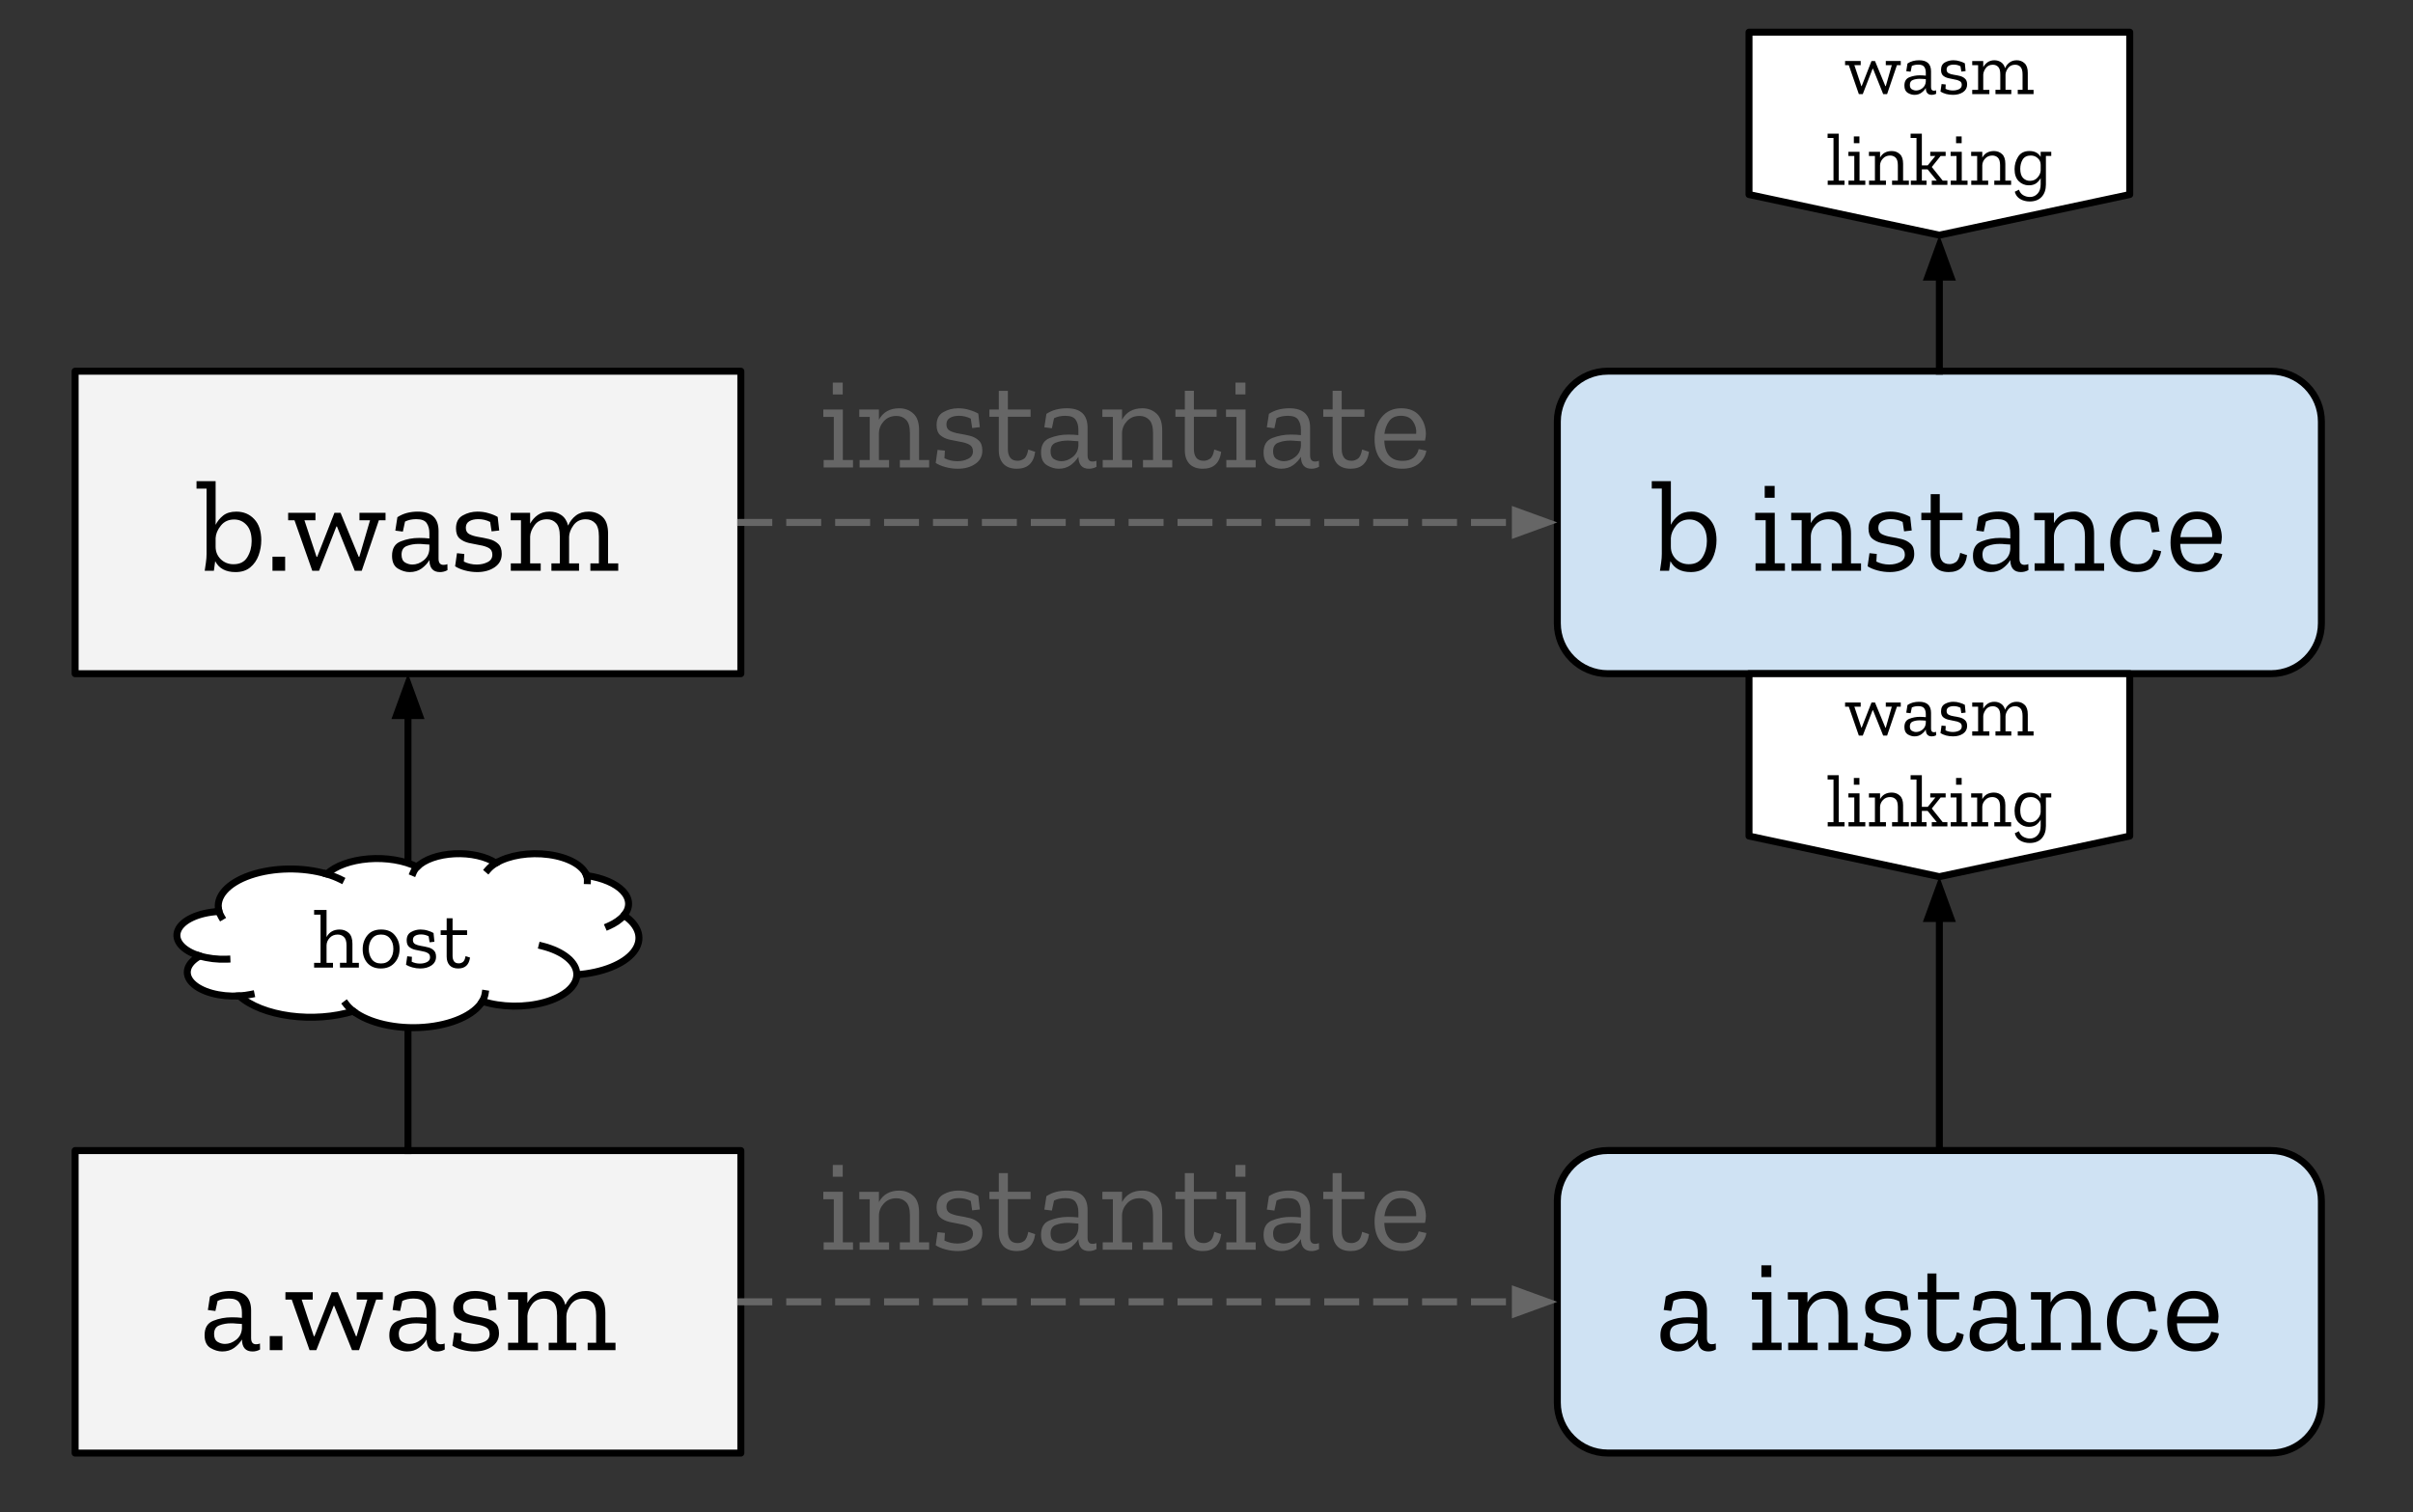 <svg version="1.1" viewBox="0.0 0.0 345.349 216.528" fill="none" stroke="none" stroke-linecap="square" stroke-miterlimit="10" xmlns:xlink="http://www.w3.org/1999/xlink" xmlns="http://www.w3.org/2000/svg"><rect x="0.0" y="0.0" width="345.349" height="216.528" fill="#333333" stroke="none"/><clipPath id="p.0"><path d="m0 0l345.349 0l0 216.528l-345.349 0l0 -216.528z" clip-rule="nonzero"/></clipPath><g clip-path="url(#p.0)"><path fill="#000000" fill-opacity="0.0" d="m0 0l345.349 0l0 216.528l-345.349 0z" fill-rule="evenodd"/><path fill="#f3f3f3" d="m10.753 164.722l95.276 0l0 43.307l-95.276 0z" fill-rule="evenodd"/><path stroke="#000000" stroke-width="1.0" stroke-linejoin="round" stroke-linecap="butt" d="m10.753 164.722l95.276 0l0 43.307l-95.276 0z" fill-rule="evenodd"/><path fill="#000000" d="m30.048 185.623q0.656 -0.422 1.375 -0.609q0.734 -0.188 1.547 -0.188q2.969 0 2.969 2.781l0 3.953q0 0.891 0.703 0.891q0.328 0 0.562 -0.109l0.016 0.859q-0.5 0.281 -1.078 0.281q-1.469 0 -1.516 -1.688l0 -0.031q-0.391 0.672 -1.109 1.203q-0.719 0.516 -1.719 0.516q-0.828 0 -1.672 -0.5q-0.844 -0.516 -0.844 -1.828q0 -1.578 1.234 -2.062q1.25 -0.5 2.641 -0.5q0.375 0 0.75 0.016q0.391 0.016 0.719 0.062l0 -0.75q0 -0.891 -0.391 -1.453q-0.375 -0.562 -1.484 -0.562q-0.922 0 -1.609 0.344l-0.312 1.438l-1.078 -0.141l0.297 -1.922zm4.578 4.562l0 -0.641q-0.344 -0.016 -0.734 -0.047q-0.391 -0.047 -0.812 -0.047q-0.922 0 -1.688 0.297q-0.75 0.281 -0.75 1.25q0 0.797 0.5 1.109q0.5 0.297 1.047 0.297q0.859 0 1.609 -0.594q0.766 -0.609 0.828 -1.625zm3.98 3.109l0 -2.016l1.812 0l0 2.016l-1.812 0zm16.181 -7.234l-0.953 0l-2.453 7.234l-1.0 0l-2.547 -6.344l-0.078 0l-2.484 6.344l-0.969 0l-2.547 -7.234l-0.906 0l0 -1.062l3.906 0l0 1.062l-1.578 0l1.734 5.234l0.094 0l2.469 -6.297l0.875 0l2.594 6.297l0.094 0l1.531 -5.234l-1.516 0l0 -1.062l3.734 0l0 1.062zm1.697 -0.438q0.656 -0.422 1.375 -0.609q0.734 -0.188 1.547 -0.188q2.969 0 2.969 2.781l0 3.953q0 0.891 0.703 0.891q0.328 0 0.562 -0.109l0.016 0.859q-0.5 0.281 -1.078 0.281q-1.469 0 -1.516 -1.688l0 -0.031q-0.391 0.672 -1.109 1.203q-0.719 0.516 -1.719 0.516q-0.828 0 -1.672 -0.5q-0.844 -0.516 -0.844 -1.828q0 -1.578 1.234 -2.062q1.25 -0.5 2.641 -0.5q0.375 0 0.75 0.016q0.391 0.016 0.719 0.062l0 -0.75q0 -0.891 -0.391 -1.453q-0.375 -0.562 -1.484 -0.562q-0.922 0 -1.609 0.344l-0.312 1.438l-1.078 -0.141l0.297 -1.922zm4.578 4.562l0 -0.641q-0.344 -0.016 -0.734 -0.047q-0.391 -0.047 -0.812 -0.047q-0.922 0 -1.688 0.297q-0.75 0.281 -0.75 1.25q0 0.797 0.5 1.109q0.5 0.297 1.047 0.297q0.859 0 1.609 -0.594q0.766 -0.609 0.828 -1.625zm10.355 0.703q0 1.219 -1.016 1.906q-1.016 0.688 -2.5 0.688q-0.875 0 -1.75 -0.234q-0.859 -0.234 -1.406 -0.594l0.266 -1.875l1.047 0.109l-0.062 1.094q0.859 0.422 1.844 0.422q0.875 0 1.547 -0.344q0.688 -0.344 0.688 -1.062q0 -0.688 -0.516 -0.969q-0.516 -0.281 -1.297 -0.406q-0.781 -0.141 -1.562 -0.312q-0.781 -0.188 -1.312 -0.641q-0.516 -0.469 -0.516 -1.438q0 -1.328 0.969 -1.859q0.969 -0.547 2.109 -0.547q0.859 0 1.609 0.234q0.766 0.219 1.281 0.531l0.219 1.938l-1.094 0.125l-0.203 -1.344q-0.781 -0.406 -1.703 -0.406q-0.781 0 -1.281 0.297q-0.5 0.297 -0.5 0.938q0 0.656 0.516 0.922q0.531 0.266 1.297 0.391q0.766 0.125 1.531 0.312q0.766 0.188 1.281 0.672q0.516 0.469 0.516 1.453zm16.671 2.406l-3.984 0l0 -1.062l1.219 0l0 -3.859q0 -1.344 -0.531 -1.891q-0.531 -0.562 -1.359 -0.562q-1.125 0 -1.75 0.859q-0.609 0.859 -0.625 1.641l0 3.812l1.422 0l0 1.062l-3.953 0l0 -1.062l1.203 0l0 -3.859q0 -1.359 -0.531 -1.906q-0.516 -0.547 -1.312 -0.547q-1.156 0 -1.766 0.844q-0.609 0.828 -0.641 1.625l0 3.844l1.516 0l0 1.062l-4.281 0l0 -1.062l1.453 0l0 -6.172l-1.469 0l0 -1.062l2.781 0l0 1.547q0.406 -0.75 1.094 -1.234q0.688 -0.484 1.672 -0.484q0.984 0 1.688 0.484q0.719 0.484 0.984 1.516q0.375 -0.875 1.109 -1.438q0.734 -0.562 1.828 -0.562q1.188 0 1.984 0.75q0.797 0.734 0.797 2.406l0 4.25l1.453 0l0 1.062z" fill-rule="nonzero"/><path fill="#f3f3f3" d="m10.753 53.142l95.276 0l0 43.307l-95.276 0z" fill-rule="evenodd"/><path stroke="#000000" stroke-width="1.0" stroke-linejoin="round" stroke-linecap="butt" d="m10.753 53.142l95.276 0l0 43.307l-95.276 0z" fill-rule="evenodd"/><path fill="#000000" d="m37.39 77.356q0 1.094 -0.375 2.141q-0.375 1.047 -1.203 1.734q-0.812 0.672 -2.109 0.672q-2.094 0 -2.906 -1.562l-0.188 1.375l-1.312 0q0.078 -0.547 0.172 -1.172q0.094 -0.641 0.094 -1.25l0 -9.344l-1.438 0l0 -1.062l2.734 0l0 6.25q0.375 -0.766 1.078 -1.328q0.703 -0.562 1.891 -0.562q1.547 0 2.547 1.062q1.016 1.062 1.016 3.047zm-1.375 0.125q0 -1.547 -0.734 -2.328q-0.719 -0.781 -1.766 -0.781q-1.203 0 -1.906 0.875q-0.703 0.875 -0.75 1.781l0 1.25q0 1.047 0.734 1.781q0.75 0.719 1.828 0.719q1.359 0 1.969 -1.0q0.625 -1.016 0.625 -2.297zm2.982 4.234l0 -2.016l1.812 0l0 2.016l-1.812 0zm16.181 -7.234l-0.953 0l-2.453 7.234l-1.0 0l-2.547 -6.344l-0.078 0l-2.484 6.344l-0.969 0l-2.547 -7.234l-0.906 0l0 -1.062l3.906 0l0 1.062l-1.578 0l1.734 5.234l0.094 0l2.469 -6.297l0.875 0l2.594 6.297l0.094 0l1.531 -5.234l-1.516 0l0 -1.062l3.734 0l0 1.062zm1.697 -0.438q0.656 -0.422 1.375 -0.609q0.734 -0.188 1.547 -0.188q2.969 0 2.969 2.781l0 3.953q0 0.891 0.703 0.891q0.328 0 0.562 -0.109l0.016 0.859q-0.5 0.281 -1.078 0.281q-1.469 0 -1.516 -1.688l0 -0.031q-0.391 0.672 -1.109 1.203q-0.719 0.516 -1.719 0.516q-0.828 0 -1.672 -0.5q-0.844 -0.516 -0.844 -1.828q0 -1.578 1.234 -2.062q1.25 -0.5 2.641 -0.5q0.375 0 0.75 0.016q0.391 0.016 0.719 0.062l0 -0.75q0 -0.891 -0.391 -1.453q-0.375 -0.562 -1.484 -0.562q-0.922 0 -1.609 0.344l-0.312 1.438l-1.078 -0.141l0.297 -1.922zm4.578 4.562l0 -0.641q-0.344 -0.016 -0.734 -0.047q-0.391 -0.047 -0.812 -0.047q-0.922 0 -1.688 0.297q-0.75 0.281 -0.75 1.25q0 0.797 0.5 1.109q0.5 0.297 1.047 0.297q0.859 0 1.609 -0.594q0.766 -0.609 0.828 -1.625zm10.355 0.703q0 1.219 -1.016 1.906q-1.016 0.688 -2.5 0.688q-0.875 0 -1.75 -0.234q-0.859 -0.234 -1.406 -0.594l0.266 -1.875l1.047 0.109l-0.062 1.094q0.859 0.422 1.844 0.422q0.875 0 1.547 -0.344q0.688 -0.344 0.688 -1.062q0 -0.688 -0.516 -0.969q-0.516 -0.281 -1.297 -0.406q-0.781 -0.141 -1.562 -0.312q-0.781 -0.188 -1.312 -0.641q-0.516 -0.469 -0.516 -1.438q0 -1.328 0.969 -1.859q0.969 -0.547 2.109 -0.547q0.859 0 1.609 0.234q0.766 0.219 1.281 0.531l0.219 1.938l-1.094 0.125l-0.203 -1.344q-0.781 -0.406 -1.703 -0.406q-0.781 0 -1.281 0.297q-0.5 0.297 -0.5 0.938q0 0.656 0.516 0.922q0.531 0.266 1.297 0.391q0.766 0.125 1.531 0.312q0.766 0.188 1.281 0.672q0.516 0.469 0.516 1.453zm16.671 2.406l-3.984 0l0 -1.062l1.219 0l0 -3.859q0 -1.344 -0.531 -1.891q-0.531 -0.562 -1.359 -0.562q-1.125 0 -1.75 0.859q-0.609 0.859 -0.625 1.641l0 3.812l1.422 0l0 1.062l-3.953 0l0 -1.062l1.203 0l0 -3.859q0 -1.359 -0.531 -1.906q-0.516 -0.547 -1.312 -0.547q-1.156 0 -1.766 0.844q-0.609 0.828 -0.641 1.625l0 3.844l1.516 0l0 1.062l-4.281 0l0 -1.062l1.453 0l0 -6.172l-1.469 0l0 -1.062l2.781 0l0 1.547q0.406 -0.75 1.094 -1.234q0.688 -0.484 1.672 -0.484q0.984 0 1.688 0.484q0.719 0.484 0.984 1.516q0.375 -0.875 1.109 -1.438q0.734 -0.562 1.828 -0.562q1.188 0 1.984 0.75q0.797 0.734 0.797 2.406l0 4.25l1.453 0l0 1.062z" fill-rule="nonzero"/><path fill="#000000" fill-opacity="0.0" d="m58.391 164.722l0 -68.283" fill-rule="evenodd"/><path stroke="#000000" stroke-width="1.0" stroke-linejoin="round" stroke-linecap="butt" d="m58.391 164.722l0 -62.283" fill-rule="evenodd"/><path fill="#000000" stroke="#000000" stroke-width="1.0" stroke-linecap="butt" d="m60.043 102.438l-1.652 -4.538l-1.652 4.538z" fill-rule="evenodd"/><path fill="#ffffff" d="m31.33 130.418l0 0c-0.533 -2.009 1.216 -3.997 4.503 -5.121c3.287 -1.124 7.537 -1.188 10.946 -0.163l0 0c1.208 -1.168 3.418 -1.974 5.962 -2.175c2.544 -0.201 5.124 0.227 6.958 1.155l0 0c1.029 -1.059 3.049 -1.77 5.343 -1.882c2.294 -0.112 4.538 0.393 5.936 1.334l0 0c1.858 -1.122 4.815 -1.595 7.591 -1.213c2.776 0.382 4.872 1.549 5.382 2.997l0 0c2.277 0.319 4.174 1.129 5.2 2.222c1.026 1.093 1.082 2.36 0.152 3.475l0 0c2.242 1.498 2.767 3.493 1.378 5.242c-1.389 1.749 -4.482 2.988 -8.126 3.256c-0.026 1.641 -1.78 3.147 -4.586 3.938c-2.806 0.79 -6.226 0.741 -8.942 -0.128c-1.157 1.966 -4.413 3.412 -8.362 3.714c-3.949 0.302 -7.882 -0.594 -10.1 -2.302c-2.72 0.842 -5.983 1.084 -9.053 0.673c-3.071 -0.411 -5.69 -1.442 -7.268 -2.86l0 0c-2.779 0.167 -5.466 -0.572 -6.727 -1.85c-1.261 -1.278 -0.829 -2.823 1.084 -3.869l0 0c-2.479 -0.749 -3.744 -2.235 -3.135 -3.683c0.609 -1.448 2.953 -2.53 5.811 -2.682z" fill-rule="evenodd"/><path fill="#000000" fill-opacity="0.0" d="m28.599 136.86l0 0c1.17 0.353 2.521 0.514 3.873 0.459m1.77 5.259c0.581 -0.035 1.151 -0.109 1.694 -0.22m14.626 2.407c-0.409 -0.315 -0.751 -0.651 -1.021 -1.003m19.484 -0.41l0 0c0.211 -0.358 0.348 -0.727 0.408 -1.1m13.12 -2.709c0.027 -1.747 -1.907 -3.348 -4.971 -4.113m11.719 -4.385c-0.496 0.595 -1.254 1.123 -2.213 1.542m-3.138 -7.239l0 0c0.085 0.24 0.124 0.484 0.117 0.728m-13.089 -2.512l0 0c-0.464 0.28 -0.846 0.593 -1.134 0.929m-10.145 -0.381l0 0c-0.247 0.254 -0.432 0.523 -0.549 0.801m-12.371 0.219l0 0c0.721 0.217 1.389 0.478 1.987 0.777m-17.437 4.507l0 0c0.073 0.277 0.189 0.55 0.347 0.818" fill-rule="evenodd"/><path stroke="#000000" stroke-width="1.0" stroke-linejoin="round" stroke-linecap="butt" d="m31.33 130.418l0 0c-0.533 -2.009 1.216 -3.997 4.503 -5.121c3.287 -1.124 7.537 -1.188 10.946 -0.163l0 0c1.208 -1.168 3.418 -1.974 5.962 -2.175c2.544 -0.201 5.124 0.227 6.958 1.155l0 0c1.029 -1.059 3.049 -1.77 5.343 -1.882c2.294 -0.112 4.538 0.393 5.936 1.334l0 0c1.858 -1.122 4.815 -1.595 7.591 -1.213c2.776 0.382 4.872 1.549 5.382 2.997l0 0c2.277 0.319 4.174 1.129 5.2 2.222c1.026 1.093 1.082 2.36 0.152 3.475l0 0c2.242 1.498 2.767 3.493 1.378 5.242c-1.389 1.749 -4.482 2.988 -8.126 3.256c-0.026 1.641 -1.78 3.147 -4.586 3.938c-2.806 0.79 -6.226 0.741 -8.942 -0.128c-1.157 1.966 -4.413 3.412 -8.362 3.714c-3.949 0.302 -7.882 -0.594 -10.1 -2.302c-2.72 0.842 -5.983 1.084 -9.053 0.673c-3.071 -0.411 -5.69 -1.442 -7.268 -2.86l0 0c-2.779 0.167 -5.466 -0.572 -6.727 -1.85c-1.261 -1.278 -0.829 -2.823 1.084 -3.869l0 0c-2.479 -0.749 -3.744 -2.235 -3.135 -3.683c0.609 -1.448 2.953 -2.53 5.811 -2.682z" fill-rule="evenodd"/><path stroke="#000000" stroke-width="1.0" stroke-linejoin="round" stroke-linecap="butt" d="m28.599 136.86l0 0c1.17 0.353 2.521 0.514 3.873 0.459m1.77 5.259c0.581 -0.035 1.151 -0.109 1.694 -0.22m14.626 2.407c-0.409 -0.315 -0.751 -0.651 -1.021 -1.003m19.484 -0.41l0 0c0.211 -0.358 0.348 -0.727 0.408 -1.1m13.12 -2.709c0.027 -1.747 -1.907 -3.348 -4.971 -4.113m11.719 -4.385c-0.496 0.595 -1.254 1.123 -2.213 1.542m-3.138 -7.239l0 0c0.085 0.24 0.124 0.484 0.117 0.728m-13.089 -2.512l0 0c-0.464 0.28 -0.846 0.593 -1.134 0.929m-10.145 -0.381l0 0c-0.247 0.254 -0.432 0.523 -0.549 0.801m-12.371 0.219l0 0c0.721 0.217 1.389 0.478 1.987 0.777m-17.437 4.507l0 0c0.073 0.277 0.189 0.55 0.347 0.818" fill-rule="evenodd"/><path fill="#000000" d="m51.36 138.528l-2.703 0l0 -0.688l0.938 0l0 -2.484q0 -0.859 -0.359 -1.203q-0.359 -0.359 -0.906 -0.359q-0.703 0 -1.141 0.469q-0.438 0.469 -0.453 1.062l0 2.516l0.922 0l0 0.688l-2.703 0l0 -0.688l0.922 0l0 -6.891l-0.922 0l0 -0.672l1.781 0l0 3.875q0.578 -1.078 1.875 -1.078q0.766 0 1.297 0.484q0.531 0.484 0.531 1.547l0 2.734l0.922 0l0 0.688zm5.829 -2.672q0 1.203 -0.734 2.0q-0.719 0.797 -1.953 0.797q-1.203 0 -1.906 -0.766q-0.688 -0.781 -0.688 -1.984q0 -1.172 0.672 -2.0q0.672 -0.828 1.969 -0.828q1.312 0 1.969 0.828q0.672 0.812 0.672 1.953zm-0.891 -0.016q0 -0.906 -0.469 -1.469q-0.453 -0.578 -1.297 -0.578q-0.844 0 -1.297 0.594q-0.453 0.578 -0.453 1.469q0 0.875 0.438 1.484q0.453 0.594 1.312 0.594q0.844 0 1.297 -0.594q0.469 -0.594 0.469 -1.5zm6.109 1.141q0 0.781 -0.656 1.234q-0.641 0.438 -1.609 0.438q-0.562 0 -1.125 -0.156q-0.547 -0.156 -0.906 -0.375l0.172 -1.219l0.672 0.078l-0.031 0.703q0.547 0.266 1.188 0.266q0.562 0 1.0 -0.219q0.438 -0.219 0.438 -0.672q0 -0.453 -0.344 -0.625q-0.328 -0.188 -0.828 -0.266q-0.5 -0.094 -1.0 -0.203q-0.5 -0.125 -0.844 -0.422q-0.328 -0.297 -0.328 -0.922q0 -0.844 0.625 -1.188q0.625 -0.359 1.359 -0.359q0.547 0 1.031 0.156q0.484 0.141 0.828 0.344l0.125 1.25l-0.688 0.078l-0.141 -0.859q-0.5 -0.266 -1.094 -0.266q-0.5 0 -0.828 0.188q-0.328 0.188 -0.328 0.609q0 0.406 0.328 0.594q0.344 0.172 0.828 0.25q0.5 0.078 0.984 0.203q0.5 0.109 0.828 0.422q0.344 0.297 0.344 0.938zm4.865 0.109q-0.219 1.562 -1.688 1.562q-0.812 0 -1.234 -0.453q-0.422 -0.469 -0.422 -1.25l0 -3.094l-0.859 0l0 -0.672l0.859 0l0 -1.719l0.844 0l0 1.719l2.078 0l0 0.672l-2.078 0l0 2.984q0 0.484 0.203 0.781q0.203 0.297 0.688 0.297q0.312 0 0.578 -0.188q0.281 -0.203 0.391 -0.844l0.641 0.203z" fill-rule="nonzero"/><path fill="#cfe2f3" d="m222.885 171.932l0 0c0 -3.986 3.232 -7.218 7.218 -7.218l94.918 0c1.914 0 3.75 0.76 5.104 2.114c1.354 1.354 2.114 3.19 2.114 5.104l0 28.871c0 3.986 -3.232 7.218 -7.218 7.218l-94.918 0l0 0c-3.986 0 -7.218 -3.232 -7.218 -7.218z" fill-rule="evenodd"/><path stroke="#000000" stroke-width="1.0" stroke-linejoin="round" stroke-linecap="butt" d="m222.885 171.932l0 0c0 -3.986 3.232 -7.218 7.218 -7.218l94.918 0c1.914 0 3.75 0.76 5.104 2.114c1.354 1.354 2.114 3.19 2.114 5.104l0 28.871c0 3.986 -3.232 7.218 -7.218 7.218l-94.918 0l0 0c-3.986 0 -7.218 -3.232 -7.218 -7.218z" fill-rule="evenodd"/><path fill="#000000" d="m238.407 185.616q0.656 -0.422 1.375 -0.609q0.734 -0.188 1.547 -0.188q2.969 0 2.969 2.781l0 3.953q0 0.891 0.703 0.891q0.328 0 0.562 -0.109l0.016 0.859q-0.5 0.281 -1.078 0.281q-1.469 0 -1.516 -1.688l0 -0.031q-0.391 0.672 -1.109 1.203q-0.719 0.516 -1.719 0.516q-0.828 0 -1.672 -0.5q-0.844 -0.516 -0.844 -1.828q0 -1.578 1.234 -2.062q1.25 -0.5 2.641 -0.5q0.375 0 0.75 0.016q0.391 0.016 0.719 0.062l0 -0.75q0 -0.891 -0.391 -1.453q-0.375 -0.562 -1.484 -0.562q-0.922 0 -1.609 0.344l-0.312 1.438l-1.078 -0.141l0.297 -1.922zm4.578 4.562l0 -0.641q-0.344 -0.016 -0.734 -0.047q-0.391 -0.047 -0.812 -0.047q-0.922 0 -1.688 0.297q-0.75 0.281 -0.75 1.25q0 0.797 0.5 1.109q0.5 0.297 1.047 0.297q0.859 0 1.609 -0.594q0.766 -0.609 0.828 -1.625zm9.105 -7.344l0 -1.688l1.422 0l0 1.688l-1.422 0zm2.891 10.453l-4.203 0l0 -1.062l1.453 0l0 -6.172l-1.5 0l0 -1.062l2.797 0l0 7.234l1.453 0l0 1.062zm10.896 0l-4.188 0l0 -1.062l1.438 0l0 -3.859q0 -1.344 -0.547 -1.891q-0.547 -0.562 -1.375 -0.562q-1.125 0 -1.812 0.75q-0.672 0.734 -0.703 1.688l0 3.875l1.453 0l0 1.062l-4.219 0l0 -1.062l1.453 0l0 -6.172l-1.5 0l0 -1.062l2.812 0l0 1.469q0.891 -1.641 2.906 -1.641q1.203 0 2.016 0.75q0.828 0.734 0.828 2.406l0 4.25l1.438 0l0 1.062zm7.612 -2.406q0 1.219 -1.016 1.906q-1.016 0.688 -2.5 0.688q-0.875 0 -1.75 -0.234q-0.859 -0.234 -1.406 -0.594l0.266 -1.875l1.047 0.109l-0.062 1.094q0.859 0.422 1.844 0.422q0.875 0 1.547 -0.344q0.688 -0.344 0.688 -1.062q0 -0.688 -0.516 -0.969q-0.516 -0.281 -1.297 -0.406q-0.781 -0.141 -1.562 -0.312q-0.781 -0.188 -1.312 -0.641q-0.516 -0.469 -0.516 -1.438q0 -1.328 0.969 -1.859q0.969 -0.547 2.109 -0.547q0.859 0 1.609 0.234q0.766 0.219 1.281 0.531l0.219 1.938l-1.094 0.125l-0.203 -1.344q-0.781 -0.406 -1.703 -0.406q-0.781 0 -1.281 0.297q-0.5 0.297 -0.5 0.938q0 0.656 0.516 0.922q0.531 0.266 1.297 0.391q0.766 0.125 1.531 0.312q0.766 0.188 1.281 0.672q0.516 0.469 0.516 1.453zm7.562 0.172q-0.328 2.422 -2.625 2.422q-1.25 0 -1.922 -0.703q-0.656 -0.719 -0.656 -1.922l0 -4.812l-1.344 0l0 -1.047l1.344 0l0 -2.672l1.297 0l0 2.672l3.25 0l0 1.047l-3.25 0l0 4.641q0 0.75 0.328 1.203q0.328 0.453 1.078 0.453q0.484 0 0.906 -0.297q0.422 -0.297 0.609 -1.312l0.984 0.328zm1.609 -5.438q0.656 -0.422 1.375 -0.609q0.734 -0.188 1.547 -0.188q2.969 0 2.969 2.781l0 3.953q0 0.891 0.703 0.891q0.328 0 0.562 -0.109l0.016 0.859q-0.5 0.281 -1.078 0.281q-1.469 0 -1.516 -1.688l0 -0.031q-0.391 0.672 -1.109 1.203q-0.719 0.516 -1.719 0.516q-0.828 0 -1.672 -0.5q-0.844 -0.516 -0.844 -1.828q0 -1.578 1.234 -2.062q1.25 -0.5 2.641 -0.5q0.375 0 0.75 0.016q0.391 0.016 0.719 0.062l0 -0.75q0 -0.891 -0.391 -1.453q-0.375 -0.562 -1.484 -0.562q-0.922 0 -1.609 0.344l-0.312 1.438l-1.078 -0.141l0.297 -1.922zm4.578 4.562l0 -0.641q-0.344 -0.016 -0.734 -0.047q-0.391 -0.047 -0.812 -0.047q-0.922 0 -1.688 0.297q-0.75 0.281 -0.75 1.25q0 0.797 0.5 1.109q0.5 0.297 1.047 0.297q0.859 0 1.609 -0.594q0.766 -0.609 0.828 -1.625zm13.433 3.109l-4.188 0l0 -1.062l1.438 0l0 -3.859q0 -1.344 -0.547 -1.891q-0.547 -0.562 -1.375 -0.562q-1.125 0 -1.812 0.75q-0.672 0.734 -0.703 1.688l0 3.875l1.453 0l0 1.062l-4.219 0l0 -1.062l1.453 0l0 -6.172l-1.5 0l0 -1.062l2.812 0l0 1.469q0.891 -1.641 2.906 -1.641q1.203 0 2.016 0.75q0.828 0.734 0.828 2.406l0 4.25l1.438 0l0 1.062zm8.159 -2.797q-0.172 1.078 -0.984 2.031q-0.812 0.953 -2.516 0.953q-1.719 0 -2.75 -1.109q-1.031 -1.109 -1.031 -3.109q0 -1.719 0.969 -3.078q0.984 -1.359 2.922 -1.359q0.812 0 1.5 0.188q0.703 0.188 1.328 0.672l0.328 2.0l-1.094 0.125l-0.312 -1.406q-0.75 -0.453 -1.766 -0.453q-1.328 0 -1.906 0.953q-0.578 0.938 -0.578 2.281q0 1.5 0.641 2.344q0.656 0.828 1.891 0.828q1.875 0 2.234 -2.109l1.125 0.25zm8.744 0.406q-0.156 1.062 -1.062 1.828q-0.891 0.75 -2.422 0.75q-1.75 0 -2.844 -1.094q-1.078 -1.109 -1.078 -3.125q0 -1.938 1.031 -3.188q1.031 -1.25 2.781 -1.25q1.719 0 2.609 1.078q0.891 1.078 0.922 2.562q0 0.484 -0.125 0.984l-5.828 0q0.109 2.906 2.625 2.906q0.984 0 1.547 -0.453q0.562 -0.469 0.75 -1.234l1.094 0.234zm-1.453 -2.422q0.094 -0.938 -0.438 -1.75q-0.531 -0.828 -1.734 -0.828q-1.156 0 -1.703 0.766q-0.547 0.766 -0.672 1.812l4.547 0z" fill-rule="nonzero"/><path fill="#cfe2f3" d="m222.885 60.357l0 0c0 -3.986 3.232 -7.218 7.218 -7.218l94.918 0c1.914 0 3.75 0.76 5.104 2.114c1.354 1.354 2.114 3.19 2.114 5.104l0 28.871c0 3.986 -3.232 7.218 -7.218 7.218l-94.918 0l0 0c-3.986 0 -7.218 -3.232 -7.218 -7.218z" fill-rule="evenodd"/><path stroke="#000000" stroke-width="1.0" stroke-linejoin="round" stroke-linecap="butt" d="m222.885 60.357l0 0c0 -3.986 3.232 -7.218 7.218 -7.218l94.918 0c1.914 0 3.75 0.76 5.104 2.114c1.354 1.354 2.114 3.19 2.114 5.104l0 28.871c0 3.986 -3.232 7.218 -7.218 7.218l-94.918 0l0 0c-3.986 0 -7.218 -3.232 -7.218 -7.218z" fill-rule="evenodd"/><path fill="#000000" d="m245.665 77.353q0 1.094 -0.375 2.141q-0.375 1.047 -1.203 1.734q-0.812 0.672 -2.109 0.672q-2.094 0 -2.906 -1.562l-0.188 1.375l-1.312 0q0.078 -0.547 0.172 -1.172q0.094 -0.641 0.094 -1.25l0 -9.344l-1.438 0l0 -1.062l2.734 0l0 6.25q0.375 -0.766 1.078 -1.328q0.703 -0.562 1.891 -0.562q1.547 0 2.547 1.062q1.016 1.062 1.016 3.047zm-1.375 0.125q0 -1.547 -0.734 -2.328q-0.719 -0.781 -1.766 -0.781q-1.203 0 -1.906 0.875q-0.703 0.875 -0.75 1.781l0 1.25q0 1.047 0.734 1.781q0.75 0.719 1.828 0.719q1.359 0 1.969 -1.0q0.625 -1.016 0.625 -2.297zm8.276 -6.219l0 -1.688l1.422 0l0 1.688l-1.422 0zm2.891 10.453l-4.203 0l0 -1.062l1.453 0l0 -6.172l-1.5 0l0 -1.062l2.797 0l0 7.234l1.453 0l0 1.062zm10.896 0l-4.188 0l0 -1.062l1.438 0l0 -3.859q0 -1.344 -0.547 -1.891q-0.547 -0.562 -1.375 -0.562q-1.125 0 -1.812 0.75q-0.672 0.734 -0.703 1.688l0 3.875l1.453 0l0 1.062l-4.219 0l0 -1.062l1.453 0l0 -6.172l-1.5 0l0 -1.062l2.812 0l0 1.469q0.891 -1.641 2.906 -1.641q1.203 0 2.016 0.75q0.828 0.734 0.828 2.406l0 4.25l1.438 0l0 1.062zm7.612 -2.406q0 1.219 -1.016 1.906q-1.016 0.688 -2.5 0.688q-0.875 0 -1.75 -0.234q-0.859 -0.234 -1.406 -0.594l0.266 -1.875l1.047 0.109l-0.062 1.094q0.859 0.422 1.844 0.422q0.875 0 1.547 -0.344q0.688 -0.344 0.688 -1.062q0 -0.688 -0.516 -0.969q-0.516 -0.281 -1.297 -0.406q-0.781 -0.141 -1.562 -0.312q-0.781 -0.188 -1.312 -0.641q-0.516 -0.469 -0.516 -1.438q0 -1.328 0.969 -1.859q0.969 -0.547 2.109 -0.547q0.859 0 1.609 0.234q0.766 0.219 1.281 0.531l0.219 1.938l-1.094 0.125l-0.203 -1.344q-0.781 -0.406 -1.703 -0.406q-0.781 0 -1.281 0.297q-0.5 0.297 -0.5 0.938q0 0.656 0.516 0.922q0.531 0.266 1.297 0.391q0.766 0.125 1.531 0.312q0.766 0.188 1.281 0.672q0.516 0.469 0.516 1.453zm7.562 0.172q-0.328 2.422 -2.625 2.422q-1.25 0 -1.922 -0.703q-0.656 -0.719 -0.656 -1.922l0 -4.812l-1.344 0l0 -1.047l1.344 0l0 -2.672l1.297 0l0 2.672l3.25 0l0 1.047l-3.25 0l0 4.641q0 0.75 0.328 1.203q0.328 0.453 1.078 0.453q0.484 0 0.906 -0.297q0.422 -0.297 0.609 -1.312l0.984 0.328zm1.609 -5.438q0.656 -0.422 1.375 -0.609q0.734 -0.188 1.547 -0.188q2.969 0 2.969 2.781l0 3.953q0 0.891 0.703 0.891q0.328 0 0.562 -0.109l0.016 0.859q-0.5 0.281 -1.078 0.281q-1.469 0 -1.516 -1.688l0 -0.031q-0.391 0.672 -1.109 1.203q-0.719 0.516 -1.719 0.516q-0.828 0 -1.672 -0.5q-0.844 -0.516 -0.844 -1.828q0 -1.578 1.234 -2.062q1.25 -0.5 2.641 -0.5q0.375 0 0.75 0.016q0.391 0.016 0.719 0.062l0 -0.75q0 -0.891 -0.391 -1.453q-0.375 -0.562 -1.484 -0.562q-0.922 0 -1.609 0.344l-0.312 1.438l-1.078 -0.141l0.297 -1.922zm4.578 4.562l0 -0.641q-0.344 -0.016 -0.734 -0.047q-0.391 -0.047 -0.812 -0.047q-0.922 0 -1.688 0.297q-0.75 0.281 -0.75 1.25q0 0.797 0.5 1.109q0.5 0.297 1.047 0.297q0.859 0 1.609 -0.594q0.766 -0.609 0.828 -1.625zm13.433 3.109l-4.188 0l0 -1.062l1.438 0l0 -3.859q0 -1.344 -0.547 -1.891q-0.547 -0.562 -1.375 -0.562q-1.125 0 -1.812 0.75q-0.672 0.734 -0.703 1.688l0 3.875l1.453 0l0 1.062l-4.219 0l0 -1.062l1.453 0l0 -6.172l-1.5 0l0 -1.062l2.812 0l0 1.469q0.891 -1.641 2.906 -1.641q1.203 0 2.016 0.75q0.828 0.734 0.828 2.406l0 4.25l1.438 0l0 1.062zm8.159 -2.797q-0.172 1.078 -0.984 2.031q-0.812 0.953 -2.516 0.953q-1.719 0 -2.75 -1.109q-1.031 -1.109 -1.031 -3.109q0 -1.719 0.969 -3.078q0.984 -1.359 2.922 -1.359q0.812 0 1.5 0.188q0.703 0.188 1.328 0.672l0.328 2.0l-1.094 0.125l-0.312 -1.406q-0.75 -0.453 -1.766 -0.453q-1.328 0 -1.906 0.953q-0.578 0.938 -0.578 2.281q0 1.5 0.641 2.344q0.656 0.828 1.891 0.828q1.875 0 2.234 -2.109l1.125 0.25zm8.744 0.406q-0.156 1.062 -1.062 1.828q-0.891 0.75 -2.422 0.75q-1.75 0 -2.844 -1.094q-1.078 -1.109 -1.078 -3.125q0 -1.938 1.031 -3.188q1.031 -1.25 2.781 -1.25q1.719 0 2.609 1.078q0.891 1.078 0.922 2.562q0 0.484 -0.125 0.984l-5.828 0q0.109 2.906 2.625 2.906q0.984 0 1.547 -0.453q0.562 -0.469 0.75 -1.234l1.094 0.234zm-1.453 -2.422q0.094 -0.938 -0.438 -1.75q-0.531 -0.828 -1.734 -0.828q-1.156 0 -1.703 0.766q-0.547 0.766 -0.672 1.812l4.547 0z" fill-rule="nonzero"/><path fill="#000000" fill-opacity="0.0" d="m277.562 164.714l0 -39.213" fill-rule="evenodd"/><path stroke="#000000" stroke-width="1.0" stroke-linejoin="round" stroke-linecap="butt" d="m277.562 164.714l0 -33.213" fill-rule="evenodd"/><path fill="#000000" stroke="#000000" stroke-width="1.0" stroke-linecap="butt" d="m279.213 131.501l-1.652 -4.538l-1.652 4.538z" fill-rule="evenodd"/><path fill="#000000" fill-opacity="0.0" d="m106.029 74.795l116.85 0" fill-rule="evenodd"/><path stroke="#666666" stroke-width="1.0" stroke-linejoin="round" stroke-linecap="butt" stroke-dasharray="4.0,3.0" d="m106.029 74.795l110.85 0" fill-rule="evenodd"/><path fill="#666666" stroke="#666666" stroke-width="1.0" stroke-linecap="butt" d="m216.879 76.447l4.538 -1.652l-4.538 -1.652z" fill-rule="evenodd"/><path fill="#000000" fill-opacity="0.0" d="m106.029 186.375l116.85 0" fill-rule="evenodd"/><path stroke="#666666" stroke-width="1.0" stroke-linejoin="round" stroke-linecap="butt" stroke-dasharray="4.0,3.0" d="m106.029 186.375l110.85 0" fill-rule="evenodd"/><path fill="#666666" stroke="#666666" stroke-width="1.0" stroke-linecap="butt" d="m216.879 188.027l4.538 -1.652l-4.538 -1.652z" fill-rule="evenodd"/><path fill="#000000" fill-opacity="0.0" d="m101.016 40.0l120.0 0l0 43.307l-120.0 0z" fill-rule="evenodd"/><path fill="#666666" d="m119.192 56.467l0 -1.688l1.422 0l0 1.688l-1.422 0zm2.891 10.453l-4.203 0l0 -1.062l1.453 0l0 -6.172l-1.5 0l0 -1.062l2.797 0l0 7.234l1.453 0l0 1.062zm10.896 0l-4.188 0l0 -1.062l1.438 0l0 -3.859q0 -1.344 -0.547 -1.891q-0.547 -0.562 -1.375 -0.562q-1.125 0 -1.812 0.75q-0.672 0.734 -0.703 1.688l0 3.875l1.453 0l0 1.062l-4.219 0l0 -1.062l1.453 0l0 -6.172l-1.5 0l0 -1.062l2.812 0l0 1.469q0.891 -1.641 2.906 -1.641q1.203 0 2.016 0.75q0.828 0.734 0.828 2.406l0 4.25l1.438 0l0 1.062zm7.612 -2.406q0 1.219 -1.016 1.906q-1.016 0.688 -2.5 0.688q-0.875 0 -1.75 -0.234q-0.859 -0.234 -1.406 -0.594l0.266 -1.875l1.047 0.109l-0.062 1.094q0.859 0.422 1.844 0.422q0.875 0 1.547 -0.344q0.688 -0.344 0.688 -1.062q0 -0.688 -0.516 -0.969q-0.516 -0.281 -1.297 -0.406q-0.781 -0.141 -1.562 -0.312q-0.781 -0.188 -1.312 -0.641q-0.516 -0.469 -0.516 -1.438q0 -1.328 0.969 -1.859q0.969 -0.547 2.109 -0.547q0.859 0 1.609 0.234q0.766 0.219 1.281 0.531l0.219 1.938l-1.094 0.125l-0.203 -1.344q-0.781 -0.406 -1.703 -0.406q-0.781 0 -1.281 0.297q-0.5 0.297 -0.5 0.938q0 0.656 0.516 0.922q0.531 0.266 1.297 0.391q0.766 0.125 1.531 0.312q0.766 0.188 1.281 0.672q0.516 0.469 0.516 1.453zm7.562 0.172q-0.328 2.422 -2.625 2.422q-1.25 0 -1.922 -0.703q-0.656 -0.719 -0.656 -1.922l0 -4.812l-1.344 0l0 -1.047l1.344 0l0 -2.672l1.297 0l0 2.672l3.25 0l0 1.047l-3.25 0l0 4.641q0 0.75 0.328 1.203q0.328 0.453 1.078 0.453q0.484 0 0.906 -0.297q0.422 -0.297 0.609 -1.312l0.984 0.328zm1.609 -5.438q0.656 -0.422 1.375 -0.609q0.734 -0.188 1.547 -0.188q2.969 0 2.969 2.781l0 3.953q0 0.891 0.703 0.891q0.328 0 0.562 -0.109l0.016 0.859q-0.5 0.281 -1.078 0.281q-1.469 0 -1.516 -1.688l0 -0.031q-0.391 0.672 -1.109 1.203q-0.719 0.516 -1.719 0.516q-0.828 0 -1.672 -0.5q-0.844 -0.516 -0.844 -1.828q0 -1.578 1.234 -2.062q1.25 -0.5 2.641 -0.5q0.375 0 0.75 0.016q0.391 0.016 0.719 0.062l0 -0.75q0 -0.891 -0.391 -1.453q-0.375 -0.562 -1.484 -0.562q-0.922 0 -1.609 0.344l-0.312 1.438l-1.078 -0.141l0.297 -1.922zm4.578 4.562l0 -0.641q-0.344 -0.016 -0.734 -0.047q-0.391 -0.047 -0.812 -0.047q-0.922 0 -1.688 0.297q-0.75 0.281 -0.75 1.25q0 0.797 0.5 1.109q0.5 0.297 1.047 0.297q0.859 0 1.609 -0.594q0.766 -0.609 0.828 -1.625zm13.433 3.109l-4.188 0l0 -1.062l1.438 0l0 -3.859q0 -1.344 -0.547 -1.891q-0.547 -0.562 -1.375 -0.562q-1.125 0 -1.812 0.75q-0.672 0.734 -0.703 1.688l0 3.875l1.453 0l0 1.062l-4.219 0l0 -1.062l1.453 0l0 -6.172l-1.5 0l0 -1.062l2.812 0l0 1.469q0.891 -1.641 2.906 -1.641q1.203 0 2.016 0.75q0.828 0.734 0.828 2.406l0 4.25l1.438 0l0 1.062zm7.003 -2.234q-0.328 2.422 -2.625 2.422q-1.25 0 -1.922 -0.703q-0.656 -0.719 -0.656 -1.922l0 -4.812l-1.344 0l0 -1.047l1.344 0l0 -2.672l1.297 0l0 2.672l3.25 0l0 1.047l-3.25 0l0 4.641q0 0.75 0.328 1.203q0.328 0.453 1.078 0.453q0.484 0 0.906 -0.297q0.422 -0.297 0.609 -1.312l0.984 0.328zm2.046 -8.219l0 -1.688l1.422 0l0 1.688l-1.422 0zm2.891 10.453l-4.203 0l0 -1.062l1.453 0l0 -6.172l-1.5 0l0 -1.062l2.797 0l0 7.234l1.453 0l0 1.062zm1.896 -7.672q0.656 -0.422 1.375 -0.609q0.734 -0.188 1.547 -0.188q2.969 0 2.969 2.781l0 3.953q0 0.891 0.703 0.891q0.328 0 0.562 -0.109l0.016 0.859q-0.5 0.281 -1.078 0.281q-1.469 0 -1.516 -1.688l0 -0.031q-0.391 0.672 -1.109 1.203q-0.719 0.516 -1.719 0.516q-0.828 0 -1.672 -0.5q-0.844 -0.516 -0.844 -1.828q0 -1.578 1.234 -2.062q1.25 -0.5 2.641 -0.5q0.375 0 0.75 0.016q0.391 0.016 0.719 0.062l0 -0.75q0 -0.891 -0.391 -1.453q-0.375 -0.562 -1.484 -0.562q-0.922 0 -1.609 0.344l-0.312 1.438l-1.078 -0.141l0.297 -1.922zm4.578 4.562l0 -0.641q-0.344 -0.016 -0.734 -0.047q-0.391 -0.047 -0.812 -0.047q-0.922 0 -1.688 0.297q-0.75 0.281 -0.75 1.25q0 0.797 0.5 1.109q0.5 0.297 1.047 0.297q0.859 0 1.609 -0.594q0.766 -0.609 0.828 -1.625zm9.745 0.875q-0.328 2.422 -2.625 2.422q-1.25 0 -1.922 -0.703q-0.656 -0.719 -0.656 -1.922l0 -4.812l-1.344 0l0 -1.047l1.344 0l0 -2.672l1.297 0l0 2.672l3.25 0l0 1.047l-3.25 0l0 4.641q0 0.75 0.328 1.203q0.328 0.453 1.078 0.453q0.484 0 0.906 -0.297q0.422 -0.297 0.609 -1.312l0.984 0.328zm8.203 -0.156q-0.156 1.062 -1.062 1.828q-0.891 0.75 -2.422 0.75q-1.75 0 -2.844 -1.094q-1.078 -1.109 -1.078 -3.125q0 -1.938 1.031 -3.188q1.031 -1.25 2.781 -1.25q1.719 0 2.609 1.078q0.891 1.078 0.922 2.562q0 0.484 -0.125 0.984l-5.828 0q0.109 2.906 2.625 2.906q0.984 0 1.547 -0.453q0.562 -0.469 0.75 -1.234l1.094 0.234zm-1.453 -2.422q0.094 -0.938 -0.438 -1.75q-0.531 -0.828 -1.734 -0.828q-1.156 0 -1.703 0.766q-0.547 0.766 -0.672 1.812l4.547 0z" fill-rule="nonzero"/><path fill="#000000" fill-opacity="0.0" d="m101.016 152.0l120.0 0l0 43.307l-120.0 0z" fill-rule="evenodd"/><path fill="#666666" d="m119.192 168.467l0 -1.688l1.422 0l0 1.688l-1.422 0zm2.891 10.453l-4.203 0l0 -1.062l1.453 0l0 -6.172l-1.5 0l0 -1.062l2.797 0l0 7.234l1.453 0l0 1.062zm10.896 0l-4.188 0l0 -1.062l1.438 0l0 -3.859q0 -1.344 -0.547 -1.891q-0.547 -0.562 -1.375 -0.562q-1.125 0 -1.812 0.75q-0.672 0.734 -0.703 1.688l0 3.875l1.453 0l0 1.062l-4.219 0l0 -1.062l1.453 0l0 -6.172l-1.5 0l0 -1.062l2.812 0l0 1.469q0.891 -1.641 2.906 -1.641q1.203 0 2.016 0.75q0.828 0.734 0.828 2.406l0 4.25l1.438 0l0 1.062zm7.612 -2.406q0 1.219 -1.016 1.906q-1.016 0.688 -2.5 0.688q-0.875 0 -1.75 -0.234q-0.859 -0.234 -1.406 -0.594l0.266 -1.875l1.047 0.109l-0.062 1.094q0.859 0.422 1.844 0.422q0.875 0 1.547 -0.344q0.688 -0.344 0.688 -1.062q0 -0.688 -0.516 -0.969q-0.516 -0.281 -1.297 -0.406q-0.781 -0.141 -1.562 -0.312q-0.781 -0.188 -1.312 -0.641q-0.516 -0.469 -0.516 -1.438q0 -1.328 0.969 -1.859q0.969 -0.547 2.109 -0.547q0.859 0 1.609 0.234q0.766 0.219 1.281 0.531l0.219 1.938l-1.094 0.125l-0.203 -1.344q-0.781 -0.406 -1.703 -0.406q-0.781 0 -1.281 0.297q-0.5 0.297 -0.5 0.938q0 0.656 0.516 0.922q0.531 0.266 1.297 0.391q0.766 0.125 1.531 0.312q0.766 0.188 1.281 0.672q0.516 0.469 0.516 1.453zm7.562 0.172q-0.328 2.422 -2.625 2.422q-1.25 0 -1.922 -0.703q-0.656 -0.719 -0.656 -1.922l0 -4.812l-1.344 0l0 -1.047l1.344 0l0 -2.672l1.297 0l0 2.672l3.25 0l0 1.047l-3.25 0l0 4.641q0 0.75 0.328 1.203q0.328 0.453 1.078 0.453q0.484 0 0.906 -0.297q0.422 -0.297 0.609 -1.312l0.984 0.328zm1.609 -5.438q0.656 -0.422 1.375 -0.609q0.734 -0.188 1.547 -0.188q2.969 0 2.969 2.781l0 3.953q0 0.891 0.703 0.891q0.328 0 0.562 -0.109l0.016 0.859q-0.5 0.281 -1.078 0.281q-1.469 0 -1.516 -1.688l0 -0.031q-0.391 0.672 -1.109 1.203q-0.719 0.516 -1.719 0.516q-0.828 0 -1.672 -0.5q-0.844 -0.516 -0.844 -1.828q0 -1.578 1.234 -2.062q1.25 -0.5 2.641 -0.5q0.375 0 0.75 0.016q0.391 0.016 0.719 0.062l0 -0.75q0 -0.891 -0.391 -1.453q-0.375 -0.562 -1.484 -0.562q-0.922 0 -1.609 0.344l-0.312 1.438l-1.078 -0.141l0.297 -1.922zm4.578 4.562l0 -0.641q-0.344 -0.016 -0.734 -0.047q-0.391 -0.047 -0.812 -0.047q-0.922 0 -1.688 0.297q-0.75 0.281 -0.75 1.25q0 0.797 0.5 1.109q0.5 0.297 1.047 0.297q0.859 0 1.609 -0.594q0.766 -0.609 0.828 -1.625zm13.433 3.109l-4.188 0l0 -1.062l1.438 0l0 -3.859q0 -1.344 -0.547 -1.891q-0.547 -0.562 -1.375 -0.562q-1.125 0 -1.812 0.75q-0.672 0.734 -0.703 1.688l0 3.875l1.453 0l0 1.062l-4.219 0l0 -1.062l1.453 0l0 -6.172l-1.5 0l0 -1.062l2.812 0l0 1.469q0.891 -1.641 2.906 -1.641q1.203 0 2.016 0.75q0.828 0.734 0.828 2.406l0 4.25l1.438 0l0 1.062zm7.003 -2.234q-0.328 2.422 -2.625 2.422q-1.25 0 -1.922 -0.703q-0.656 -0.719 -0.656 -1.922l0 -4.812l-1.344 0l0 -1.047l1.344 0l0 -2.672l1.297 0l0 2.672l3.25 0l0 1.047l-3.25 0l0 4.641q0 0.75 0.328 1.203q0.328 0.453 1.078 0.453q0.484 0 0.906 -0.297q0.422 -0.297 0.609 -1.312l0.984 0.328zm2.046 -8.219l0 -1.688l1.422 0l0 1.688l-1.422 0zm2.891 10.453l-4.203 0l0 -1.062l1.453 0l0 -6.172l-1.5 0l0 -1.062l2.797 0l0 7.234l1.453 0l0 1.062zm1.896 -7.672q0.656 -0.422 1.375 -0.609q0.734 -0.188 1.547 -0.188q2.969 0 2.969 2.781l0 3.953q0 0.891 0.703 0.891q0.328 0 0.562 -0.109l0.016 0.859q-0.5 0.281 -1.078 0.281q-1.469 0 -1.516 -1.688l0 -0.031q-0.391 0.672 -1.109 1.203q-0.719 0.516 -1.719 0.516q-0.828 0 -1.672 -0.5q-0.844 -0.516 -0.844 -1.828q0 -1.578 1.234 -2.062q1.25 -0.5 2.641 -0.5q0.375 0 0.75 0.016q0.391 0.016 0.719 0.062l0 -0.75q0 -0.891 -0.391 -1.453q-0.375 -0.562 -1.484 -0.562q-0.922 0 -1.609 0.344l-0.312 1.438l-1.078 -0.141l0.297 -1.922zm4.578 4.562l0 -0.641q-0.344 -0.016 -0.734 -0.047q-0.391 -0.047 -0.812 -0.047q-0.922 0 -1.688 0.297q-0.75 0.281 -0.75 1.25q0 0.797 0.5 1.109q0.5 0.297 1.047 0.297q0.859 0 1.609 -0.594q0.766 -0.609 0.828 -1.625zm9.745 0.875q-0.328 2.422 -2.625 2.422q-1.25 0 -1.922 -0.703q-0.656 -0.719 -0.656 -1.922l0 -4.812l-1.344 0l0 -1.047l1.344 0l0 -2.672l1.297 0l0 2.672l3.25 0l0 1.047l-3.25 0l0 4.641q0 0.75 0.328 1.203q0.328 0.453 1.078 0.453q0.484 0 0.906 -0.297q0.422 -0.297 0.609 -1.312l0.984 0.328zm8.203 -0.156q-0.156 1.062 -1.062 1.828q-0.891 0.75 -2.422 0.75q-1.75 0 -2.844 -1.094q-1.078 -1.109 -1.078 -3.125q0 -1.938 1.031 -3.188q1.031 -1.25 2.781 -1.25q1.719 0 2.609 1.078q0.891 1.078 0.922 2.562q0 0.484 -0.125 0.984l-5.828 0q0.109 2.906 2.625 2.906q0.984 0 1.547 -0.453q0.562 -0.469 0.75 -1.234l1.094 0.234zm-1.453 -2.422q0.094 -0.938 -0.438 -1.75q-0.531 -0.828 -1.734 -0.828q-1.156 0 -1.703 0.766q-0.547 0.766 -0.672 1.812l4.547 0z" fill-rule="nonzero"/><path fill="#ffffff" d="m250.318 96.448l54.488 0l0 23.246l-27.244 5.812l-27.244 -5.812z" fill-rule="evenodd"/><path stroke="#000000" stroke-width="1.0" stroke-linejoin="round" stroke-linecap="butt" d="m250.318 96.448l54.488 0l0 23.246l-27.244 5.812l-27.244 -5.812z" fill-rule="evenodd"/><path fill="#000000" d="m272.037 101.171l-0.547 0l-1.406 4.141l-0.562 0l-1.453 -3.625l-0.062 0l-1.406 3.625l-0.562 0l-1.438 -4.141l-0.531 0l0 -0.594l2.234 0l0 0.594l-0.906 0l1.0 3.0l0.047 0l1.406 -3.594l0.5 0l1.484 3.594l0.062 0l0.859 -3.0l-0.859 0l0 -0.594l2.141 0l0 0.594zm0.96 -0.234q0.375 -0.25 0.781 -0.359q0.422 -0.109 0.891 -0.109q1.703 0 1.703 1.594l0 2.266q0 0.5 0.406 0.5q0.172 0 0.312 -0.062l0.016 0.5q-0.297 0.156 -0.625 0.156q-0.844 0 -0.859 -0.969l0 -0.016q-0.219 0.391 -0.641 0.688q-0.406 0.297 -0.984 0.297q-0.469 0 -0.953 -0.281q-0.484 -0.297 -0.484 -1.047q0 -0.906 0.703 -1.188q0.719 -0.281 1.516 -0.281q0.219 0 0.438 0.016q0.219 0 0.406 0.031l0 -0.422q0 -0.516 -0.219 -0.828q-0.219 -0.328 -0.859 -0.328q-0.516 0 -0.922 0.188l-0.172 0.828l-0.625 -0.078l0.172 -1.094zm2.625 2.594l0 -0.359q-0.203 -0.016 -0.438 -0.031q-0.219 -0.016 -0.453 -0.016q-0.531 0 -0.969 0.172q-0.422 0.156 -0.422 0.703q0 0.453 0.281 0.625q0.297 0.172 0.609 0.172q0.484 0 0.906 -0.328q0.438 -0.344 0.484 -0.938zm5.913 0.406q0 0.688 -0.578 1.094q-0.578 0.391 -1.438 0.391q-0.5 0 -1.0 -0.125q-0.484 -0.141 -0.797 -0.344l0.156 -1.078l0.594 0.062l-0.031 0.625q0.484 0.234 1.047 0.234q0.5 0 0.891 -0.188q0.391 -0.203 0.391 -0.609q0 -0.391 -0.297 -0.547q-0.297 -0.172 -0.75 -0.234q-0.438 -0.078 -0.891 -0.188q-0.438 -0.109 -0.734 -0.359q-0.297 -0.266 -0.297 -0.828q0 -0.75 0.547 -1.062q0.562 -0.312 1.203 -0.312q0.5 0 0.922 0.141q0.438 0.125 0.734 0.297l0.109 1.109l-0.609 0.078l-0.125 -0.766q-0.438 -0.234 -0.969 -0.234q-0.438 0 -0.734 0.172q-0.281 0.172 -0.281 0.531q0 0.375 0.297 0.531q0.297 0.156 0.734 0.219q0.438 0.062 0.875 0.172q0.438 0.109 0.734 0.391q0.297 0.266 0.297 0.828zm9.511 1.375l-2.266 0l0 -0.609l0.688 0l0 -2.203q0 -0.766 -0.297 -1.078q-0.297 -0.312 -0.766 -0.312q-0.656 0 -1.016 0.484q-0.344 0.484 -0.359 0.938l0 2.172l0.828 0l0 0.609l-2.266 0l0 -0.609l0.688 0l0 -2.203q0 -0.781 -0.297 -1.078q-0.297 -0.312 -0.766 -0.312q-0.656 0 -1.0 0.469q-0.344 0.469 -0.375 0.938l0 2.188l0.875 0l0 0.609l-2.453 0l0 -0.609l0.844 0l0 -3.531l-0.844 0l0 -0.594l1.578 0l0 0.875q0.234 -0.422 0.625 -0.703q0.406 -0.281 0.969 -0.281q0.547 0 0.953 0.281q0.422 0.281 0.578 0.859q0.203 -0.5 0.625 -0.812q0.422 -0.328 1.047 -0.328q0.672 0 1.125 0.438q0.453 0.422 0.453 1.375l0 2.422l0.828 0l0 0.609z" fill-rule="nonzero"/><path fill="#000000" d="m263.989 118.312l-2.406 0l0 -0.609l0.828 0l0 -6.109l-0.844 0l0 -0.609l1.594 0l0 6.719l0.828 0l0 0.609zm1.335 -5.969l0 -0.969l0.797 0l0 0.969l-0.797 0zm1.641 5.969l-2.406 0l0 -0.609l0.828 0l0 -3.531l-0.844 0l0 -0.594l1.594 0l0 4.125l0.828 0l0 0.609zm6.234 0l-2.406 0l0 -0.609l0.828 0l0 -2.203q0 -0.766 -0.312 -1.078q-0.312 -0.312 -0.797 -0.312q-0.625 0 -1.016 0.422q-0.391 0.406 -0.422 0.953l0 2.219l0.844 0l0 0.609l-2.422 0l0 -0.609l0.844 0l0 -3.531l-0.859 0l0 -0.594l1.594 0l0 0.828q0.516 -0.938 1.672 -0.938q0.688 0 1.156 0.438q0.469 0.422 0.469 1.375l0 2.422l0.828 0l0 0.609zm5.512 0l-2.234 0l0 -0.609l0.719 0l-1.312 -1.609l-0.828 0l0 1.609l0.672 0l0 0.609l-2.25 0l0 -0.609l0.812 0l0 -6.109l-0.844 0l0 -0.609l1.609 0l0 4.531l0.844 0l1.094 -1.344l-0.734 0l0 -0.594l2.203 0l0 0.594l-0.719 0l-1.266 1.578l1.562 1.953l0.672 0l0 0.609zm1.244 -5.969l0 -0.969l0.797 0l0 0.969l-0.797 0zm1.641 5.969l-2.406 0l0 -0.609l0.828 0l0 -3.531l-0.844 0l0 -0.594l1.594 0l0 4.125l0.828 0l0 0.609zm6.234 0l-2.406 0l0 -0.609l0.828 0l0 -2.203q0 -0.766 -0.312 -1.078q-0.312 -0.312 -0.797 -0.312q-0.625 0 -1.016 0.422q-0.391 0.406 -0.422 0.953l0 2.219l0.844 0l0 0.609l-2.422 0l0 -0.609l0.844 0l0 -3.531l-0.859 0l0 -0.594l1.594 0l0 0.828q0.516 -0.938 1.672 -0.938q0.688 0 1.156 0.438q0.469 0.422 0.469 1.375l0 2.422l0.828 0l0 0.609zm5.747 -4.141l-0.766 0l0 4.078q0 1.125 -0.609 1.781q-0.609 0.656 -1.719 0.656q-0.75 0 -1.344 -0.344q-0.594 -0.344 -0.781 -1.047l0.594 -0.297q0.188 0.547 0.625 0.797q0.453 0.25 0.938 0.25q0.672 0 1.109 -0.484q0.438 -0.469 0.438 -1.344l0 -0.875q-0.219 0.422 -0.625 0.734q-0.406 0.297 -1.078 0.297q-0.844 0 -1.438 -0.594q-0.594 -0.594 -0.594 -1.719q0 -0.953 0.5 -1.766q0.516 -0.828 1.625 -0.828q1.125 0 1.609 0.844l0 -0.734l1.516 0l0 0.594zm-1.516 2.094l0 -0.812q0 -0.609 -0.422 -0.969q-0.406 -0.375 -0.984 -0.375q-0.812 0 -1.172 0.578q-0.344 0.578 -0.344 1.328q0 0.875 0.391 1.297q0.406 0.422 0.984 0.422q0.688 0 1.094 -0.469q0.422 -0.469 0.453 -1.0z" fill-rule="nonzero"/><path fill="#000000" fill-opacity="0.0" d="m277.562 53.139l0 -19.465" fill-rule="evenodd"/><path stroke="#000000" stroke-width="1.0" stroke-linejoin="round" stroke-linecap="butt" d="m277.562 53.139l0 -13.465" fill-rule="evenodd"/><path fill="#000000" stroke="#000000" stroke-width="1.0" stroke-linecap="butt" d="m279.213 39.675l-1.652 -4.538l-1.652 4.538z" fill-rule="evenodd"/><path fill="#ffffff" d="m250.318 4.606l54.488 0l0 23.246l-27.244 5.812l-27.244 -5.812z" fill-rule="evenodd"/><path stroke="#000000" stroke-width="1.0" stroke-linejoin="round" stroke-linecap="butt" d="m250.318 4.606l54.488 0l0 23.246l-27.244 5.812l-27.244 -5.812z" fill-rule="evenodd"/><path fill="#000000" d="m272.037 9.329l-0.547 0l-1.406 4.141l-0.562 0l-1.453 -3.625l-0.062 0l-1.406 3.625l-0.562 0l-1.438 -4.141l-0.531 0l0 -0.594l2.234 0l0 0.594l-0.906 0l1.0 3.0l0.047 0l1.406 -3.594l0.5 0l1.484 3.594l0.062 0l0.859 -3.0l-0.859 0l0 -0.594l2.141 0l0 0.594zm0.96 -0.234q0.375 -0.25 0.781 -0.359q0.422 -0.109 0.891 -0.109q1.703 0 1.703 1.594l0 2.266q0 0.5 0.406 0.5q0.172 0 0.312 -0.062l0.016 0.5q-0.297 0.156 -0.625 0.156q-0.844 0 -0.859 -0.969l0 -0.016q-0.219 0.391 -0.641 0.688q-0.406 0.297 -0.984 0.297q-0.469 0 -0.953 -0.281q-0.484 -0.297 -0.484 -1.047q0 -0.906 0.703 -1.188q0.719 -0.281 1.516 -0.281q0.219 0 0.438 0.016q0.219 0 0.406 0.031l0 -0.422q0 -0.516 -0.219 -0.828q-0.219 -0.328 -0.859 -0.328q-0.516 0 -0.922 0.188l-0.172 0.828l-0.625 -0.078l0.172 -1.094zm2.625 2.594l0 -0.359q-0.203 -0.016 -0.438 -0.031q-0.219 -0.016 -0.453 -0.016q-0.531 0 -0.969 0.172q-0.422 0.156 -0.422 0.703q0 0.453 0.281 0.625q0.297 0.172 0.609 0.172q0.484 0 0.906 -0.328q0.438 -0.344 0.484 -0.938zm5.913 0.406q0 0.688 -0.578 1.094q-0.578 0.391 -1.438 0.391q-0.5 0 -1.0 -0.125q-0.484 -0.141 -0.797 -0.344l0.156 -1.078l0.594 0.062l-0.031 0.625q0.484 0.234 1.047 0.234q0.5 0 0.891 -0.188q0.391 -0.203 0.391 -0.609q0 -0.391 -0.297 -0.547q-0.297 -0.172 -0.75 -0.234q-0.438 -0.078 -0.891 -0.188q-0.438 -0.109 -0.734 -0.359q-0.297 -0.266 -0.297 -0.828q0 -0.75 0.547 -1.062q0.562 -0.312 1.203 -0.312q0.5 0 0.922 0.141q0.438 0.125 0.734 0.297l0.109 1.109l-0.609 0.078l-0.125 -0.766q-0.438 -0.234 -0.969 -0.234q-0.438 0 -0.734 0.172q-0.281 0.172 -0.281 0.531q0 0.375 0.297 0.531q0.297 0.156 0.734 0.219q0.438 0.062 0.875 0.172q0.438 0.109 0.734 0.391q0.297 0.266 0.297 0.828zm9.511 1.375l-2.266 0l0 -0.609l0.688 0l0 -2.203q0 -0.766 -0.297 -1.078q-0.297 -0.312 -0.766 -0.312q-0.656 0 -1.016 0.484q-0.344 0.484 -0.359 0.938l0 2.172l0.828 0l0 0.609l-2.266 0l0 -0.609l0.688 0l0 -2.203q0 -0.781 -0.297 -1.078q-0.297 -0.312 -0.766 -0.312q-0.656 0 -1.0 0.469q-0.344 0.469 -0.375 0.938l0 2.188l0.875 0l0 0.609l-2.453 0l0 -0.609l0.844 0l0 -3.531l-0.844 0l0 -0.594l1.578 0l0 0.875q0.234 -0.422 0.625 -0.703q0.406 -0.281 0.969 -0.281q0.547 0 0.953 0.281q0.422 0.281 0.578 0.859q0.203 -0.5 0.625 -0.812q0.422 -0.328 1.047 -0.328q0.672 0 1.125 0.438q0.453 0.422 0.453 1.375l0 2.422l0.828 0l0 0.609z" fill-rule="nonzero"/><path fill="#000000" d="m263.989 26.469l-2.406 0l0 -0.609l0.828 0l0 -6.109l-0.844 0l0 -0.609l1.594 0l0 6.719l0.828 0l0 0.609zm1.335 -5.969l0 -0.969l0.797 0l0 0.969l-0.797 0zm1.641 5.969l-2.406 0l0 -0.609l0.828 0l0 -3.531l-0.844 0l0 -0.594l1.594 0l0 4.125l0.828 0l0 0.609zm6.234 0l-2.406 0l0 -0.609l0.828 0l0 -2.203q0 -0.766 -0.312 -1.078q-0.312 -0.312 -0.797 -0.312q-0.625 0 -1.016 0.422q-0.391 0.406 -0.422 0.953l0 2.219l0.844 0l0 0.609l-2.422 0l0 -0.609l0.844 0l0 -3.531l-0.859 0l0 -0.594l1.594 0l0 0.828q0.516 -0.938 1.672 -0.938q0.688 0 1.156 0.438q0.469 0.422 0.469 1.375l0 2.422l0.828 0l0 0.609zm5.512 0l-2.234 0l0 -0.609l0.719 0l-1.312 -1.609l-0.828 0l0 1.609l0.672 0l0 0.609l-2.25 0l0 -0.609l0.812 0l0 -6.109l-0.844 0l0 -0.609l1.609 0l0 4.531l0.844 0l1.094 -1.344l-0.734 0l0 -0.594l2.203 0l0 0.594l-0.719 0l-1.266 1.578l1.562 1.953l0.672 0l0 0.609zm1.244 -5.969l0 -0.969l0.797 0l0 0.969l-0.797 0zm1.641 5.969l-2.406 0l0 -0.609l0.828 0l0 -3.531l-0.844 0l0 -0.594l1.594 0l0 4.125l0.828 0l0 0.609zm6.234 0l-2.406 0l0 -0.609l0.828 0l0 -2.203q0 -0.766 -0.312 -1.078q-0.312 -0.312 -0.797 -0.312q-0.625 0 -1.016 0.422q-0.391 0.406 -0.422 0.953l0 2.219l0.844 0l0 0.609l-2.422 0l0 -0.609l0.844 0l0 -3.531l-0.859 0l0 -0.594l1.594 0l0 0.828q0.516 -0.938 1.672 -0.938q0.688 0 1.156 0.438q0.469 0.422 0.469 1.375l0 2.422l0.828 0l0 0.609zm5.747 -4.141l-0.766 0l0 4.078q0 1.125 -0.609 1.781q-0.609 0.656 -1.719 0.656q-0.75 0 -1.344 -0.344q-0.594 -0.344 -0.781 -1.047l0.594 -0.297q0.188 0.547 0.625 0.797q0.453 0.25 0.938 0.25q0.672 0 1.109 -0.484q0.438 -0.469 0.438 -1.344l0 -0.875q-0.219 0.422 -0.625 0.734q-0.406 0.297 -1.078 0.297q-0.844 0 -1.438 -0.594q-0.594 -0.594 -0.594 -1.719q0 -0.953 0.5 -1.766q0.516 -0.828 1.625 -0.828q1.125 0 1.609 0.844l0 -0.734l1.516 0l0 0.594zm-1.516 2.094l0 -0.812q0 -0.609 -0.422 -0.969q-0.406 -0.375 -0.984 -0.375q-0.812 0 -1.172 0.578q-0.344 0.578 -0.344 1.328q0 0.875 0.391 1.297q0.406 0.422 0.984 0.422q0.688 0 1.094 -0.469q0.422 -0.469 0.453 -1.0z" fill-rule="nonzero"/></g></svg>